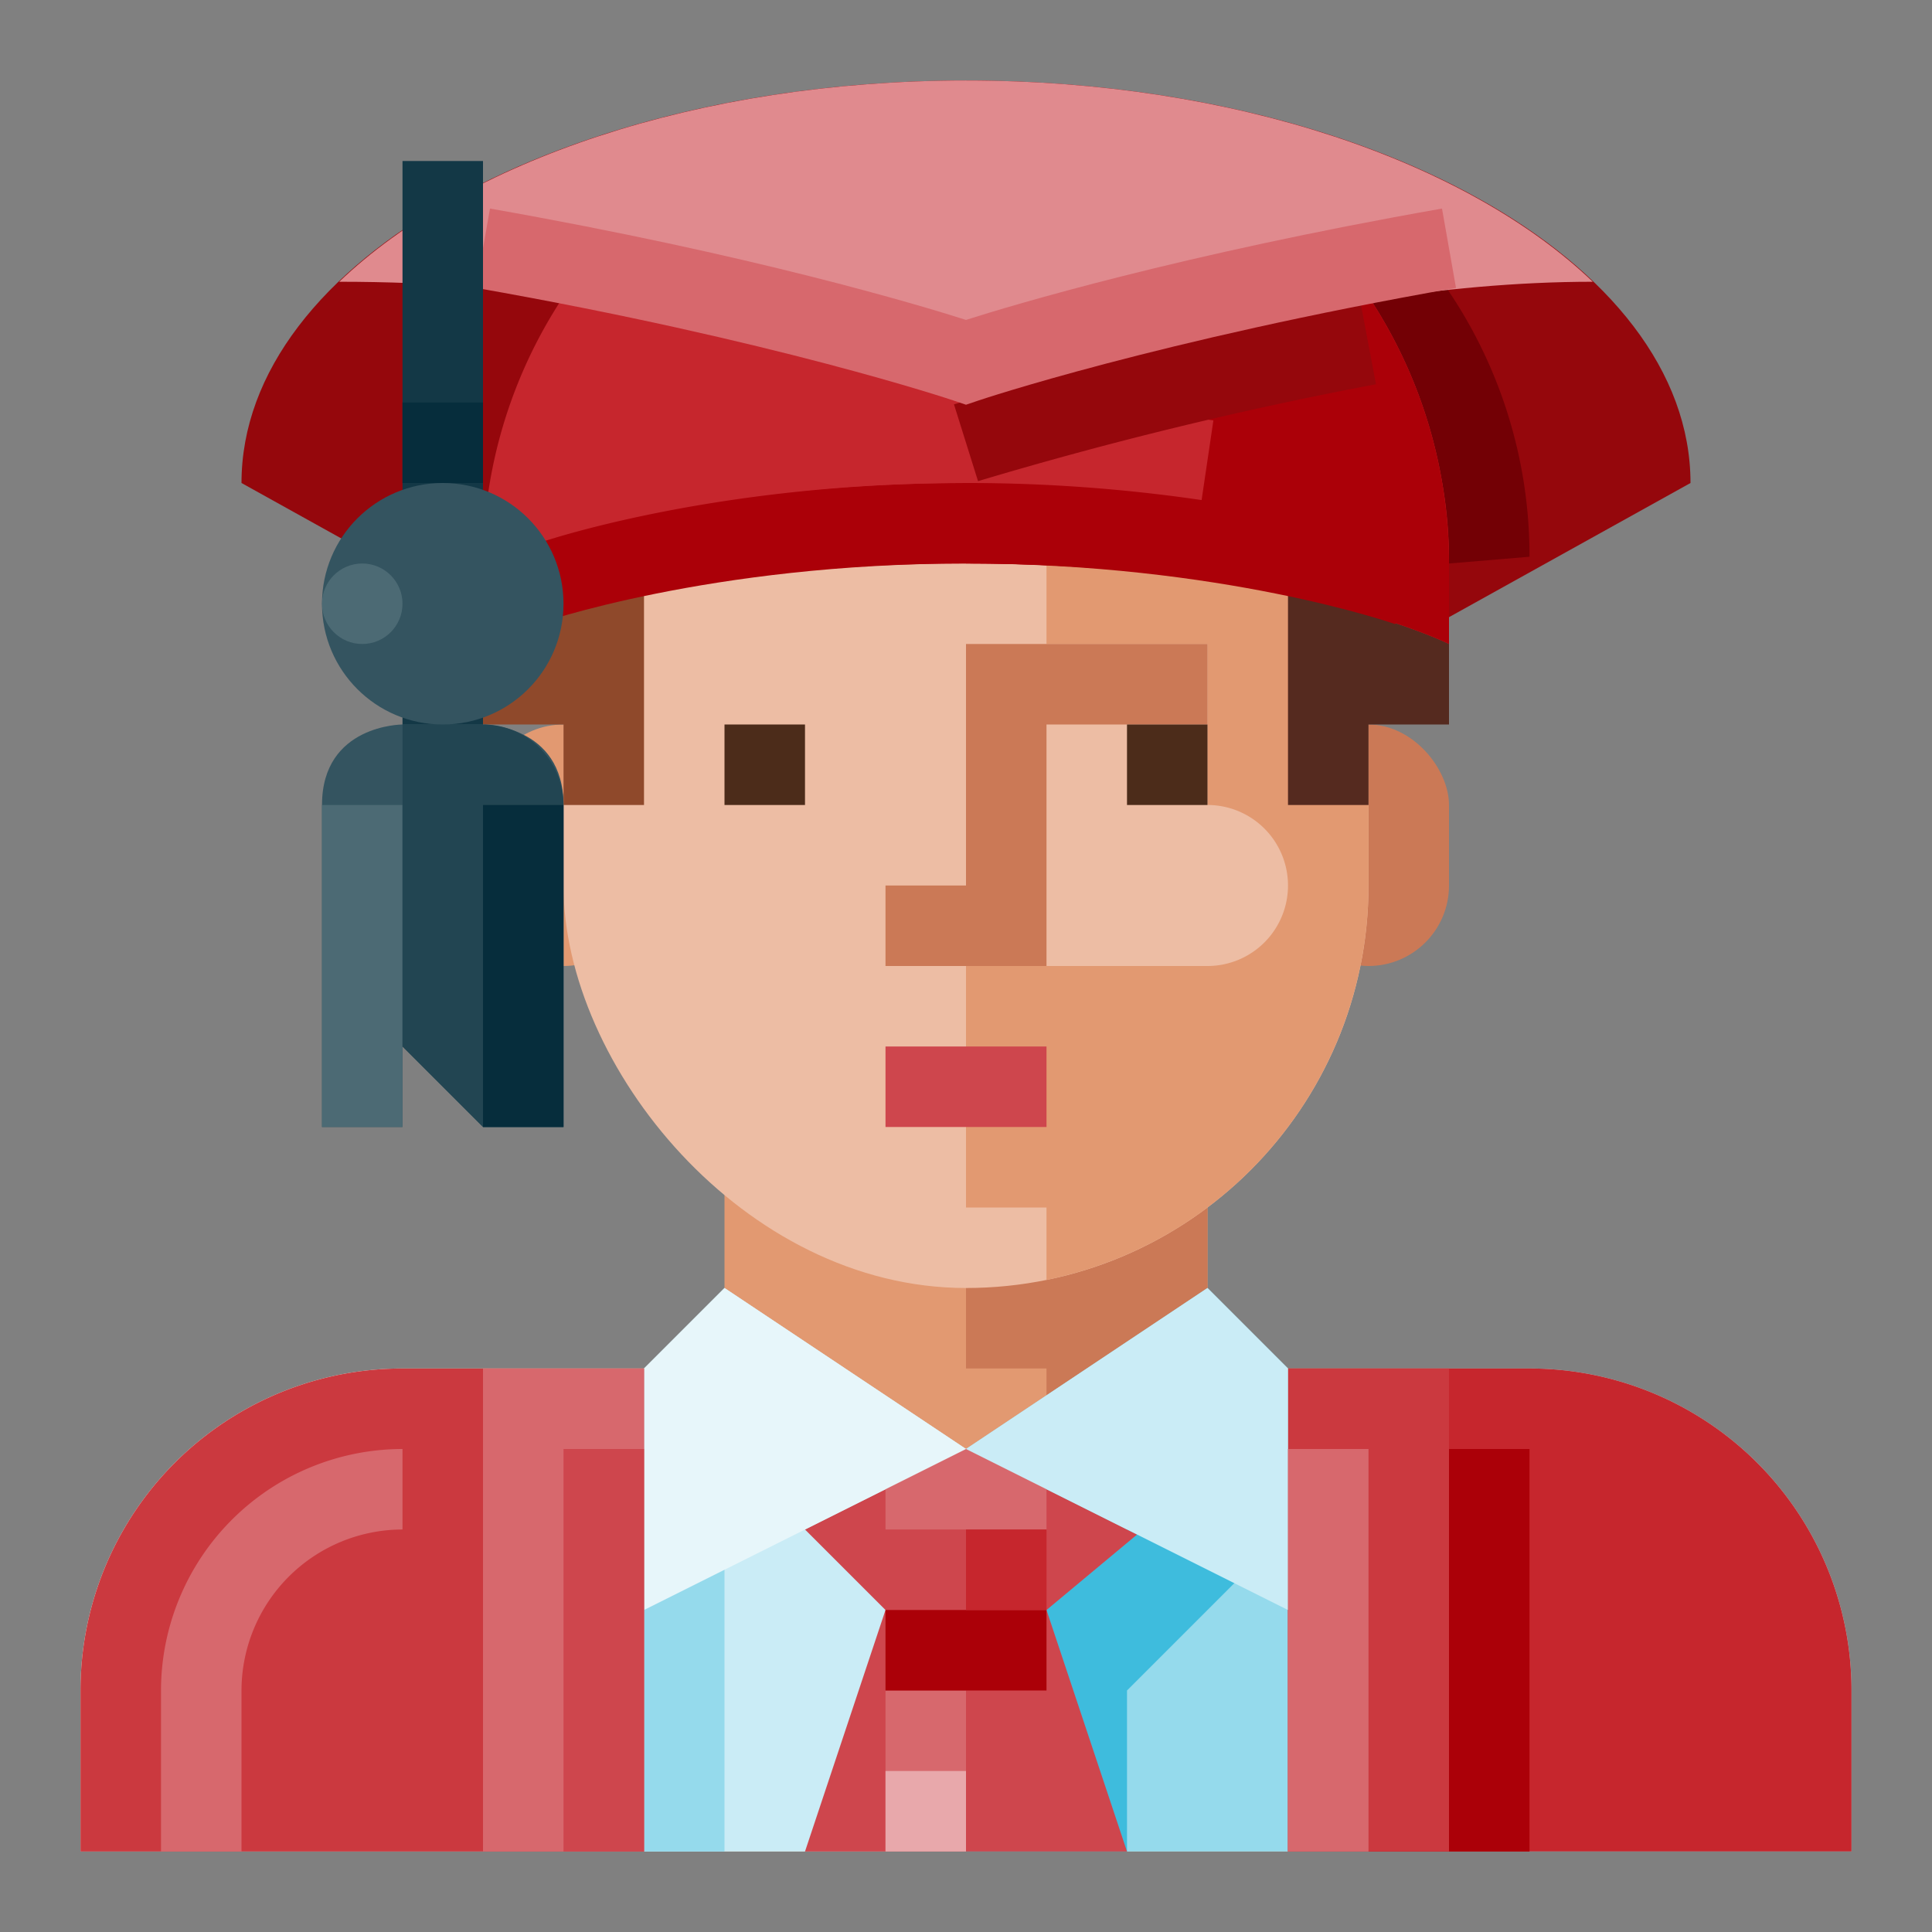 <svg xmlns="http://www.w3.org/2000/svg" viewBox="0 0 512 512"><rect x="0" y="0" width="512" height="512" fill="#808080" stroke="none"/><title>Artboard 128</title><g id="Male_Graduated_Student" data-name="Male Graduated Student"><path d="M448,128,256,234.667,64,128C64,69.09,149.961,21.333,256,21.333S448,69.09,448,128Z" style="fill:#95070c"/><path d="M384,149.333v-1.792A104.417,104.417,0,0,0,354.979,75.125l15.417-14.729a125.536,125.536,0,0,1,34.938,87.146Z" style="fill:#730005"/><rect x="341.333" y="192" width="42.667" height="64" rx="21.333" ry="21.333" style="fill:#cb7956"/><rect x="128" y="192" width="42.667" height="64" rx="21.333" ry="21.333" style="fill:#e29971"/><path d="M192,277.333v64a21.333,21.333,0,0,1-21.333,21.333h-64A85.333,85.333,0,0,0,21.333,448v42.667H490.667V448a85.333,85.333,0,0,0-85.333-85.333h-64A21.333,21.333,0,0,1,320,341.333v-64Z" style="fill:#e29971"/><rect x="149.333" y="405.333" width="85.333" height="42.667" rx="21.333" ry="21.333" style="fill:#edbda4"/><circle cx="213.333" cy="426.667" r="21.333" style="fill:#f5d9cb"/><path d="M341.333,362.667A21.334,21.334,0,0,1,320,341.333v-64H256v85.333h21.333V384H234.667v21.333a21.333,21.333,0,1,0,42.667,0h85.333V362.667Z" style="fill:#cb7956"/><path d="M256,384V490.667H490.667V448a85.333,85.333,0,0,0-85.333-85.333h-64L320,341.333Z" style="fill:#95daec"/><path d="M192,341.333,256,384V490.667H21.333V448a85.333,85.333,0,0,1,85.333-85.333h64Z" style="fill:#caecf6"/><path d="M341.333,362.667H490.667a0,0,0,0,1,0,0v128a0,0,0,0,1,0,0h-64a85.333,85.333,0,0,1-85.333-85.333V362.667A0,0,0,0,1,341.333,362.667Z" transform="translate(832 853.333) rotate(-180)" style="fill:#c6262d"/><rect x="362.667" y="384" width="42.667" height="106.667" style="fill:#ab0008"/><rect x="341.333" y="362.667" width="42.667" height="128" style="fill:#cb393f"/><polygon points="298.667 448 298.667 490.667 256 490.667 256 426.667 277.333 405.333 341.333 405.333 298.667 448" style="fill:#3ebcdd"/><polygon points="213.333 405.333 234.667 426.667 213.333 490.667 298.667 490.667 277.333 426.667 301.334 406.667 256 384 213.333 405.333" style="fill:#ce464d"/><rect x="234.667" y="384" width="42.667" height="21.333" style="fill:#d7686d"/><rect x="234.667" y="448" width="21.333" height="42.667" style="fill:#d7686d"/><rect x="234.667" y="469.333" width="21.333" height="21.333" style="fill:#e8a8ab"/><rect x="234.667" y="426.667" width="42.667" height="21.333" style="fill:#ab0008"/><rect x="256" y="405.333" width="21.333" height="21.333" style="fill:#c6262d"/><rect x="170.667" y="405.333" width="21.333" height="85.333" style="fill:#95daec"/><polygon points="192 341.333 170.667 362.667 170.667 426.667 256 384 192 341.333" style="fill:#e7f6fa"/><polygon points="256 384 341.333 426.667 341.333 362.667 320 341.333 256 384" style="fill:#caecf6"/><path d="M106.667,362.667h64a0,0,0,0,1,0,0v128a0,0,0,0,1,0,0H21.333a0,0,0,0,1,0,0V448A85.333,85.333,0,0,1,106.667,362.667Z" style="fill:#cb393f"/><rect x="128" y="362.667" width="42.667" height="128" style="fill:#d7686d"/><rect x="149.333" y="42.667" width="213.333" height="298.667" rx="106.667" ry="106.667" style="fill:#edbda4"/><path d="M320,64.483v84.85H277.333v21.333H320v42.667a21.333,21.333,0,0,1,21.333,21.333v0A21.333,21.333,0,0,1,320,256H256v64h21.333v19.184a106.691,106.691,0,0,0,85.333-104.517V149.333C362.667,114.549,345.766,83.954,320,64.483Z" style="fill:#e29971"/><polygon points="128 192 149.333 192 149.333 213.333 170.667 213.333 170.667 149.333 128 149.333 128 192" style="fill:#8f492b"/><polygon points="341.333 149.333 341.333 213.333 362.667 213.333 362.667 192 384 192 384 149.333 341.333 149.333" style="fill:#552a1f"/><path d="M384,170.667V149.333A128,128,0,0,0,256,21.333H256A128,128,0,0,0,128,149.333v21.334s42.666-21.334,128-21.334S384,170.667,384,170.667Z" style="fill:#c6262d"/><path d="M256,21.333v128c85.333,0,128,21.333,128,21.333V149.333A128,128,0,0,0,256,21.333Z" style="fill:#ab0008"/><path d="M369.75,165.406c-.458-.167-46-16.073-113.75-16.073s-113.292,15.906-113.75,16.073l-7.167-20.094C137.042,144.604,184.292,128,256,128s118.958,16.604,120.917,17.312Z" style="fill:#ab0008"/><path d="M142.25,144.073l-7.167-20.094c1.958-.708,49.208-17.312,120.917-17.312a450.168,450.168,0,0,1,65.562,4.75l-3.125,21.104A429.15,429.15,0,0,0,256,128C188.25,128,142.708,143.906,142.25,144.073Z" style="fill:#c6262d"/><path d="M259.188,127.51l-6.375-20.354A1041.857,1041.857,0,0,1,360.688,80.875l3.958,20.958A1041.902,1041.902,0,0,0,259.188,127.51Z" style="fill:#95070c"/><polygon points="234.667 234.667 234.667 256 277.333 256 277.333 192 320 192 320 170.667 256 170.667 256 234.667 234.667 234.667" style="fill:#cb7956"/><rect x="298.667" y="192" width="21.333" height="21.333" style="fill:#4c2c1a"/><rect x="192" y="192" width="21.333" height="21.333" style="fill:#4c2c1a"/><rect x="234.667" y="277.333" width="42.667" height="21.333" style="fill:#ce464d"/><path d="M64,490.667H42.667V448a64.07,64.07,0,0,1,64-64v21.333A42.716,42.716,0,0,0,64,448Z" style="fill:#d7686d"/><path d="M89.896,74.667c102.104,0,166.104,32,166.104,32s85.333-32,166.104-32C388.892,42.815,327.026,21.333,256,21.333S123.108,42.815,89.896,74.667Z" style="fill:#e08a8e"/><path d="M256,107.26l-3.417-1.156c-.479-.156-47.458-15.938-126.438-29.812l3.708-21.021C199.292,67.49,243.688,80.854,256,84.781c12.312-3.927,56.708-17.292,126.146-29.51l3.708,21.021c-78.979,13.875-125.958,29.656-126.438,29.812Z" style="fill:#d7686d"/><rect x="149.333" y="384" width="21.333" height="106.667" style="fill:#ce464d"/><rect x="341.333" y="384" width="21.333" height="106.667" style="fill:#d7686d"/><rect x="106.667" y="42.667" width="21.333" height="192" style="fill:#133846"/><path d="M106.667,192s-21.333,0-21.333,21.333v85.333h21.333V277.333l21.333,21.333h21.333s0-64,0-85.333S128,192,128,192Z" style="fill:#345460"/><rect x="85.333" y="213.333" width="21.333" height="85.333" style="fill:#4c6a74"/><path d="M149.333,298.667H128l-21.333-21.333V192H128a21.333,21.333,0,0,1,21.333,21.333Z" style="fill:#224552"/><rect x="128" y="213.333" width="21.333" height="85.333" style="fill:#062d3c"/><circle cx="117.333" cy="160" r="32" style="fill:#345460"/><rect x="106.667" y="106.667" width="21.333" height="21.333" style="fill:#062d3c"/><circle cx="96" cy="160" r="10.667" style="fill:#4c6a74"/></g></svg>